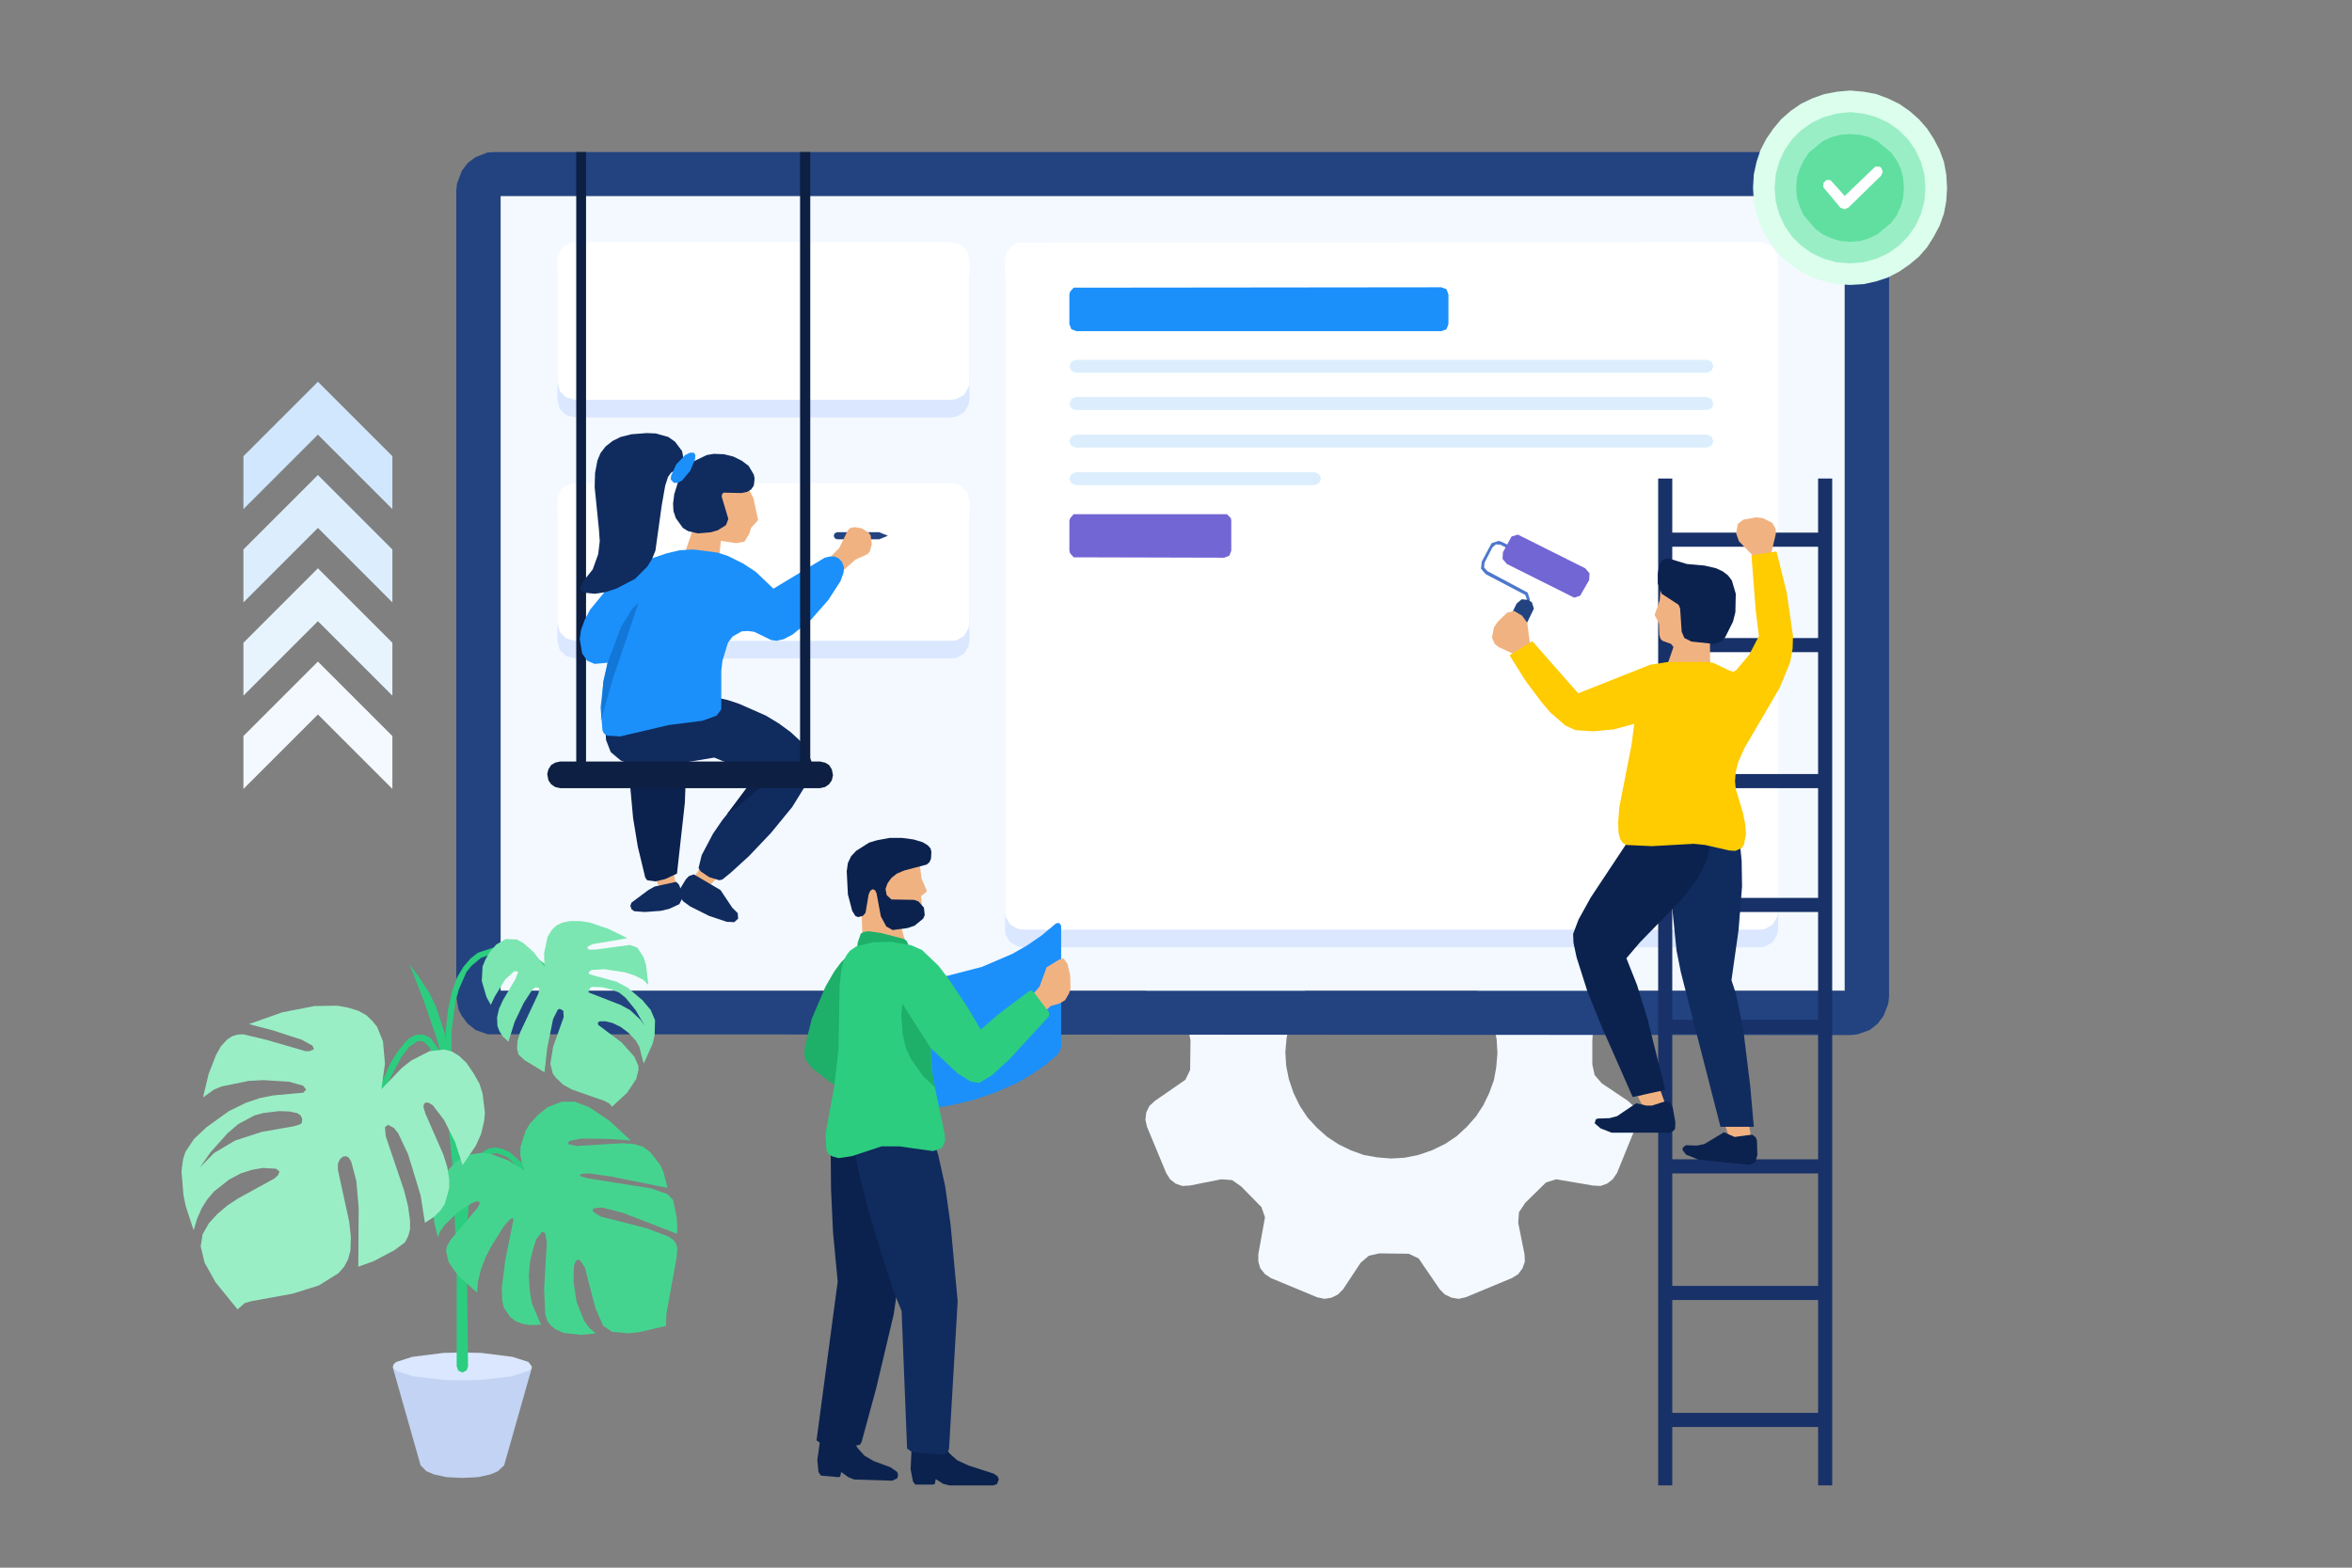 <?xml version="1.0" standalone="no"?><!DOCTYPE svg PUBLIC "-//W3C//DTD SVG 1.1//EN" "http://www.w3.org/Graphics/SVG/1.1/DTD/svg11.dtd"><svg height="400" node-id="1" sillyvg="true" template-height="400" template-width="600" version="1.1" viewBox="0 0 600 400" width="600" xmlns="http://www.w3.org/2000/svg" xmlns:xlink="http://www.w3.org/1999/xlink"><rect x="0" y="0" width="600" height="400" fill="#808080" stroke="none"/><defs node-id="110"></defs><path d="M -600.00 -400.00 L 0.00 -400.00 L 0.00 0.00 L -600.00 0.00 Z" fill="#ffffff" fill-rule="evenodd" hidden="true" node-id="113" stroke="none" target-height="400" target-width="600" target-x="-600" target-y="-400" visibility="hidden"></path><g node-id="146"><path d="M 466.40 189.60 L 466.60 175.40 L 467.10 168.70 L 469.00 152.20 L 470.70 143.20 L 472.80 134.10 L 475.70 125.10 L 477.90 119.20 L 480.60 113.60 L 483.50 108.30 L 486.90 103.30 L 490.70 98.80 L 494.80 94.80 L 498.20 92.10 L 501.90 89.80 L 505.90 87.90 L 510.20 86.30 L 514.60 85.30 L 519.40 84.70 L 524.60 84.60 L 530.40 85.00 L 531.70 85.90 L 532.50 86.90 L 532.70 88.10 L 532.10 90.80 L 529.60 94.70 L 524.80 99.20 L 522.20 101.10 L 515.60 104.60 L 514.30 105.70 L 512.20 109.00 L 510.40 116.50 L 509.60 119.00 L 508.40 121.40 L 505.90 124.10 L 501.10 127.00 L 498.80 128.80 L 497.30 130.60 L 495.10 134.70 L 494.50 137.00 L 494.00 140.70 L 493.20 154.80 L 492.80 156.80 L 491.90 158.70 L 487.90 163.40 L 477.60 172.60 L 474.10 176.20 L 470.90 180.20 L 469.10 183.00 L 467.60 186.20 L 466.40 189.60 Z" fill="#f3f9ff" fill-rule="nonzero" group-id="1" hidden="true" id="Path" node-id="7" stroke="none" target-height="105" target-width="66.3" target-x="466.4" target-y="84.6" visibility="hidden"></path><path d="M 460.90 223.20 L 466.30 211.30 L 472.70 199.40 L 476.70 192.90 L 484.80 181.90 L 492.20 173.80 L 496.30 170.10 L 500.60 166.80 L 505.00 164.00 L 508.50 162.20 L 515.70 159.70 L 519.50 159.00 L 523.30 158.60 L 527.30 158.80 L 531.40 159.50 L 535.70 160.60 L 539.70 162.20 L 544.00 164.40 L 548.50 167.30 L 553.20 171.00 L 554.10 172.50 L 554.30 173.80 L 554.10 174.90 L 552.60 176.90 L 549.00 178.70 L 543.40 179.90 L 540.50 180.00 L 533.50 179.20 L 532.00 179.30 L 530.80 179.80 L 529.10 180.90 L 524.80 186.30 L 523.20 188.00 L 521.40 189.30 L 518.30 190.20 L 513.00 189.90 L 510.50 190.10 L 508.60 190.70 L 505.20 193.00 L 503.90 194.60 L 502.10 197.50 L 496.30 209.00 L 495.20 210.40 L 493.80 211.50 L 491.90 212.40 L 488.70 213.30 L 476.60 215.20 L 472.30 216.20 L 468.20 217.80 L 465.60 219.10 L 463.20 221.00 L 460.90 223.20 Z" fill="#e7f4fe" fill-rule="nonzero" group-id="1" hidden="true" id="Path" node-id="8" stroke="none" target-height="64.6" target-width="93.4" target-x="460.9" target-y="158.6" visibility="hidden"></path><path d="M 468.90 216.60 L 470.80 201.00 L 472.10 193.70 L 476.00 176.10 L 478.70 166.60 L 480.70 160.40 L 485.70 148.20 L 488.60 142.40 L 491.70 137.00 L 495.20 132.00 L 501.00 125.50 L 507.50 120.40 L 511.10 118.50 L 514.80 117.10 L 518.80 116.20 L 523.10 115.70 L 527.30 115.80 L 531.90 116.60 L 536.80 118.00 L 542.30 120.20 L 543.30 121.20 L 543.80 122.30 L 543.70 123.70 L 543.30 125.10 L 541.00 128.30 L 538.60 130.60 L 535.50 132.50 L 531.10 134.30 L 527.20 135.00 L 525.80 135.80 L 524.70 136.90 L 523.40 139.10 L 522.30 142.00 L 519.00 156.00 L 517.70 159.50 L 516.00 162.50 L 513.60 165.50 L 511.00 167.70 L 502.40 173.20 L 499.70 175.00 L 497.30 177.30 L 495.20 180.10 L 494.10 182.20 L 493.10 184.80 L 491.90 190.20 L 491.00 192.00 L 489.90 193.50 L 487.80 195.50 L 479.40 201.20 L 476.50 203.70 L 473.60 207.00 L 472.00 209.50 L 468.90 216.60 Z" fill="#dceefd" fill-rule="nonzero" group-id="1" hidden="true" id="Path" node-id="9" stroke="none" target-height="100.9" target-width="74.9" target-x="468.9" target-y="115.7" visibility="hidden"></path></g><g node-id="147"><path d="M 412.50 237.80 L 411.40 236.20 L 410.00 235.10 L 408.30 234.60 L 406.40 234.60 L 397.00 236.30 L 394.40 235.40 L 389.00 230.20 L 387.50 227.80 L 387.30 225.10 L 388.90 217.10 L 389.00 215.20 L 388.40 213.50 L 387.30 212.10 L 385.70 211.00 L 373.90 206.20 L 372.10 205.80 L 370.30 206.00 L 368.60 206.80 L 367.30 208.10 L 361.90 216.00 L 359.40 217.20 L 351.90 217.30 L 349.20 216.70 L 347.10 214.90 L 342.60 208.10 L 341.30 206.80 L 339.70 206.00 L 337.90 205.80 L 336.00 206.20 L 324.20 211.00 L 322.70 212.10 L 321.50 213.50 L 321.00 215.20 L 321.00 217.10 L 322.70 226.50 L 321.80 229.10 L 320.90 230.20 L 316.60 234.50 L 314.30 236.00 L 311.50 236.20 L 303.50 234.60 L 301.60 234.60 L 299.90 235.10 L 298.50 236.20 L 297.50 237.80 L 292.60 249.60 L 292.20 251.50 L 292.40 253.30 L 293.20 254.90 L 294.60 256.20 L 301.30 260.70 L 303.20 262.80 L 303.70 265.50 L 303.60 273.00 L 302.40 275.50 L 294.60 280.90 L 293.20 282.20 L 292.40 283.90 L 292.20 285.70 L 292.60 287.50 L 297.50 299.30 L 298.50 300.90 L 299.90 302.00 L 301.60 302.60 L 303.50 302.50 L 311.50 300.90 L 314.30 301.10 L 316.60 302.70 L 321.80 308.00 L 322.70 310.60 L 321.00 320.00 L 321.00 321.90 L 321.50 323.60 L 322.70 325.10 L 324.20 326.10 L 336.00 331.00 L 337.90 331.40 L 339.70 331.10 L 341.30 330.30 L 342.60 329.00 L 347.10 322.20 L 349.20 320.40 L 351.90 319.80 L 359.40 319.90 L 361.90 321.10 L 367.30 329.00 L 368.60 330.30 L 370.30 331.10 L 372.10 331.40 L 373.90 331.00 L 385.70 326.10 L 387.30 325.10 L 388.40 323.60 L 389.00 321.90 L 388.90 320.00 L 387.30 312.00 L 387.50 309.30 L 389.10 306.90 L 394.40 301.70 L 397.00 300.90 L 406.40 302.50 L 408.30 302.60 L 410.00 302.00 L 411.40 300.90 L 412.50 299.30 L 417.30 287.50 L 417.70 285.70 L 417.50 283.90 L 416.70 282.20 L 415.30 280.90 L 408.60 276.40 L 406.80 274.30 L 406.20 271.60 L 406.20 265.50 L 406.30 264.10 L 407.50 261.70 L 415.30 256.20 L 416.70 254.90 L 417.50 253.30 L 417.70 251.50 L 417.30 249.60 L 412.50 237.80 Z M 365.30 293.50 L 361.80 294.70 L 358.30 295.40 L 354.80 295.60 L 351.30 295.30 L 347.90 294.70 L 344.60 293.50 L 341.50 292.00 L 338.60 290.10 L 336.00 287.80 L 333.60 285.20 L 331.60 282.20 L 330.00 278.90 L 328.80 275.40 L 328.10 271.90 L 327.90 268.40 L 328.20 264.90 L 328.90 261.50 L 330.00 258.20 L 331.50 255.10 L 333.40 252.20 L 335.70 249.60 L 338.30 247.20 L 341.30 245.20 L 344.60 243.60 L 348.10 242.40 L 351.60 241.70 L 355.20 241.50 L 358.70 241.80 L 362.00 242.50 L 365.30 243.60 L 368.40 245.10 L 371.30 247.00 L 373.90 249.30 L 376.30 251.90 L 378.30 254.90 L 379.90 258.20 L 381.10 261.70 L 381.80 265.20 L 382.00 268.70 L 381.70 272.30 L 381.10 275.60 L 379.90 278.90 L 378.40 282.00 L 376.50 284.90 L 374.20 287.50 L 371.60 289.90 L 368.60 291.90 L 365.30 293.50 Z" fill="#f3f9ff" fill-rule="nonzero" group-id="2" id="Shape" node-id="11" stroke="none" target-height="125.6" target-width="125.5" target-x="292.2" target-y="205.8"></path></g><g node-id="148"><g node-id="155"><path d="M 127.70 50.00 L 470.60 50.00 L 470.60 252.80 L 127.70 252.80 Z" fill="#f3f9ff" fill-rule="nonzero" group-id="3,10" id="Rectangle" node-id="14" stroke="none" target-height="202.8" target-width="342.9" target-x="127.7" target-y="50"></path><path d="M 472.10 38.80 L 126.20 38.80 L 124.40 38.90 L 121.30 40.10 L 119.30 41.60 L 117.80 43.60 L 116.60 46.80 L 116.40 48.50 L 116.40 254.30 L 117.00 257.70 L 117.80 259.20 L 119.30 261.20 L 121.30 262.80 L 124.40 263.90 L 472.10 264.10 L 473.90 263.90 L 477.00 262.80 L 479.00 261.20 L 480.50 259.20 L 481.70 256.10 L 481.90 254.30 L 481.90 48.50 L 481.30 45.10 L 480.50 43.60 L 479.00 41.60 L 477.00 40.10 L 475.50 39.40 L 472.10 38.80 Z M 470.60 252.80 L 127.70 252.80 L 127.70 50.00 L 470.60 50.00 L 470.60 252.80 Z" fill="#224380" fill-rule="nonzero" group-id="3,10" id="Shape" node-id="15" stroke="none" target-height="225.3" target-width="365.5" target-x="116.4" target-y="38.8"></path></g><g node-id="156"><path d="M 449.10 241.70 L 260.90 241.70 L 259.60 241.50 L 257.70 240.40 L 256.50 238.40 L 256.40 237.20 L 256.40 70.80 L 256.50 69.50 L 257.70 67.60 L 259.60 66.40 L 260.90 66.30 L 449.10 66.30 L 450.30 66.40 L 452.20 67.60 L 453.40 69.50 L 453.60 70.80 L 453.60 237.20 L 453.40 238.40 L 452.20 240.40 L 450.30 241.50 L 449.10 241.70 Z" fill="#dae7ff" fill-rule="nonzero" group-id="3,11" id="Path" node-id="17" stroke="none" target-height="175.4" target-width="197.2" target-x="256.4" target-y="66.3"></path><path d="M 449.10 237.20 L 260.90 237.20 L 259.60 237.00 L 257.70 235.90 L 256.50 233.90 L 256.40 232.70 L 256.40 66.30 L 257.00 64.00 L 258.60 62.40 L 259.60 61.90 L 449.10 61.80 L 450.30 61.90 L 452.20 63.10 L 453.40 65.00 L 453.60 66.30 L 453.60 232.70 L 453.40 233.90 L 452.20 235.90 L 450.30 237.00 L 449.10 237.20 Z" fill="#ffffff" fill-rule="nonzero" group-id="3,11" id="Path" node-id="18" stroke="none" target-height="175.4" target-width="197.2" target-x="256.4" target-y="61.8"></path><path d="M 242.80 106.50 L 146.70 106.50 L 144.40 105.90 L 142.80 104.30 L 142.20 102.00 L 142.20 70.80 L 142.40 69.50 L 143.50 67.60 L 145.50 66.40 L 146.70 66.30 L 242.80 66.30 L 245.10 66.90 L 246.70 68.50 L 247.30 70.80 L 247.30 102.00 L 247.10 103.20 L 246.00 105.20 L 244.00 106.30 L 242.80 106.50 Z" fill="#dae7ff" fill-rule="nonzero" group-id="3,11" id="Path" node-id="19" stroke="none" target-height="40.2" target-width="105.1" target-x="142.2" target-y="66.3"></path><path d="M 242.80 102.00 L 146.70 102.00 L 144.40 101.40 L 142.80 99.80 L 142.20 97.50 L 142.20 66.30 L 142.40 65.00 L 143.50 63.10 L 145.50 61.90 L 146.70 61.80 L 242.80 61.80 L 245.10 62.40 L 246.70 64.00 L 247.30 66.30 L 247.30 97.50 L 247.10 98.70 L 246.00 100.70 L 244.00 101.80 L 242.80 102.00 Z" fill="#ffffff" fill-rule="nonzero" group-id="3,11" id="Path" node-id="20" stroke="none" target-height="40.2" target-width="105.1" target-x="142.2" target-y="61.8"></path><path d="M 242.80 168.00 L 146.70 168.00 L 144.40 167.40 L 142.80 165.80 L 142.20 163.50 L 142.20 132.30 L 142.40 131.10 L 143.50 129.10 L 145.50 127.90 L 146.70 127.80 L 242.80 127.80 L 245.10 128.40 L 246.70 130.00 L 247.30 132.30 L 247.30 163.50 L 247.10 164.80 L 246.00 166.70 L 244.00 167.90 L 242.80 168.00 Z" fill="#dae7ff" fill-rule="nonzero" group-id="3,11" id="Path" node-id="21" stroke="none" target-height="40.2" target-width="105.1" target-x="142.2" target-y="127.8"></path><path d="M 242.80 163.50 L 146.70 163.50 L 144.40 162.90 L 142.80 161.30 L 142.20 159.00 L 142.20 127.80 L 142.40 126.50 L 143.50 124.60 L 145.50 123.40 L 146.70 123.30 L 242.80 123.30 L 245.10 123.90 L 246.70 125.50 L 247.30 127.80 L 247.30 159.00 L 247.10 160.20 L 246.00 162.20 L 244.00 163.40 L 242.80 163.50 Z" fill="#ffffff" fill-rule="nonzero" group-id="3,11" id="Path" node-id="22" stroke="none" target-height="40.2" target-width="105.1" target-x="142.2" target-y="123.3"></path><path d="M 367.70 84.50 L 274.60 84.50 L 273.30 84.00 L 272.80 82.70 L 272.80 75.10 L 273.00 74.40 L 273.90 73.40 L 367.70 73.30 L 369.00 73.80 L 369.50 75.10 L 369.50 82.70 L 369.00 84.00 L 367.70 84.50 Z" fill="#1b90fb" fill-rule="nonzero" group-id="3,11" id="Path" node-id="23" stroke="none" target-height="11.2" target-width="96.7" target-x="272.8" target-y="73.3"></path><path d="M 312.30 142.30 L 273.90 142.20 L 273.00 141.20 L 272.80 140.50 L 272.80 132.90 L 273.00 132.20 L 273.90 131.20 L 313.00 131.20 L 314.00 132.20 L 314.10 132.90 L 314.10 140.50 L 313.60 141.80 L 312.30 142.30 Z" fill="#7266d5" fill-rule="nonzero" group-id="3,11" id="Path" node-id="24" stroke="none" target-height="11.1" target-width="41.3" target-x="272.8" target-y="131.2"></path><g node-id="159"><path d="M 435.50 95.10 L 274.40 95.10 L 273.30 94.60 L 272.80 93.40 L 273.30 92.30 L 274.40 91.80 L 435.50 91.80 L 436.60 92.30 L 437.10 93.40 L 436.60 94.60 L 435.50 95.10 Z" fill="#dceefd" fill-rule="nonzero" group-id="3,11,14" node-id="138" stroke="none" target-height="3.3" target-width="164.3" target-x="272.8" target-y="91.8"></path><path d="M 435.50 104.60 L 274.40 104.60 L 273.30 104.20 L 272.80 103.00 L 273.30 101.80 L 274.40 101.30 L 435.50 101.30 L 436.60 101.80 L 437.10 103.00 L 436.60 104.20 L 435.50 104.60 Z" fill="#dceefd" fill-rule="nonzero" group-id="3,11,14" node-id="140" stroke="none" target-height="3.3" target-width="164.3" target-x="272.8" target-y="101.3"></path><path d="M 435.50 114.20 L 274.40 114.20 L 273.30 113.70 L 272.80 112.60 L 273.30 111.40 L 274.40 110.90 L 435.50 110.90 L 436.60 111.40 L 437.10 112.60 L 436.60 113.70 L 435.50 114.20 Z" fill="#dceefd" fill-rule="nonzero" group-id="3,11,14" node-id="142" stroke="none" target-height="3.3" target-width="164.3" target-x="272.8" target-y="110.9"></path><path d="M 335.40 123.80 L 274.40 123.80 L 273.30 123.30 L 272.80 122.10 L 273.30 121.00 L 274.40 120.50 L 335.40 120.50 L 336.50 121.00 L 337.00 122.10 L 336.50 123.30 L 335.40 123.80 Z" fill="#dceefd" fill-rule="nonzero" group-id="3,11,14" node-id="144" stroke="none" target-height="3.3" target-width="64.2" target-x="272.8" target-y="120.5"></path></g></g></g><g node-id="149"><path d="M 81.10 168.80 L 100.10 187.80 L 100.10 201.30 L 81.10 182.30 L 62.10 201.30 L 62.10 187.80 Z" fill="#f3f9ff" fill-rule="nonzero" group-id="4" id="Path" node-id="31" stroke="none" target-height="32.5" target-width="38" target-x="62.1" target-y="168.8"></path><path d="M 81.10 145.00 L 100.10 164.00 L 100.10 177.50 L 81.10 158.50 L 62.10 177.50 L 62.10 164.00 Z" fill="#e7f4fe" fill-rule="nonzero" group-id="4" id="Path" node-id="32" stroke="none" target-height="32.5" target-width="38" target-x="62.1" target-y="145"></path><path d="M 81.10 121.20 L 100.10 140.20 L 100.10 153.70 L 81.10 134.70 L 62.10 153.70 L 62.10 140.20 Z" fill="#dceefd" fill-rule="nonzero" group-id="4" id="Path" node-id="33" stroke="none" target-height="32.5" target-width="38" target-x="62.1" target-y="121.2"></path><path d="M 81.10 97.40 L 100.10 116.40 L 100.10 129.90 L 81.10 110.90 L 62.10 129.90 L 62.10 116.40 Z" fill="#d0e7fe" fill-rule="nonzero" group-id="4" id="Path" node-id="34" stroke="none" target-height="32.5" target-width="38" target-x="62.1" target-y="97.4"></path></g><g node-id="150"><path d="M 147.00 38.80 L 149.50 38.80 L 149.50 195.60 L 147.00 195.60 Z" fill="#0d1f42" fill-rule="nonzero" group-id="5" id="Rectangle" node-id="36" stroke="none" target-height="156.8" target-width="2.5" target-x="147" target-y="38.8"></path><g node-id="157"><path d="M 224.30 137.60 L 213.50 137.60 L 212.90 137.30 L 212.70 136.70 L 212.90 136.10 L 213.50 135.80 L 224.30 135.80 L 226.50 136.70 L 224.30 137.60 Z" fill="#224380" fill-rule="nonzero" group-id="5,12" id="Path" node-id="38" stroke="none" target-height="1.8" target-width="13.8" target-x="212.7" target-y="135.8"></path><path d="M 171.70 222.10 L 172.40 225.40 L 168.00 226.00 L 166.70 222.90 Z" fill="#f1b282" fill-rule="nonzero" group-id="5,12" id="Path" node-id="39" stroke="none" target-height="3.9" target-width="5.7" target-x="166.7" target-y="222.1"></path><path d="M 172.50 225.00 L 167.00 226.20 L 165.40 227.10 L 161.10 230.30 L 160.80 231.10 L 161.10 232.00 L 161.80 232.50 L 164.50 232.70 L 168.60 232.40 L 170.70 231.90 L 173.30 230.70 L 174.00 229.30 L 173.90 227.50 L 173.20 225.70 L 172.50 225.00 Z" fill="#102b5e" fill-rule="nonzero" group-id="5,12" id="Path" node-id="40" stroke="none" target-height="7.7" target-width="13.2" target-x="160.8" target-y="225"></path><path d="M 178.90 221.00 L 177.00 223.90 L 181.00 226.00 L 183.40 223.50 Z" fill="#f1b282" fill-rule="nonzero" group-id="5,12" id="Path" node-id="41" stroke="none" target-height="5" target-width="6.4" target-x="177" target-y="221"></path><path d="M 160.60 192.60 L 160.30 195.50 L 161.50 208.70 L 162.70 216.00 L 164.60 223.90 L 165.10 224.60 L 167.20 224.90 L 169.70 224.30 L 172.70 222.90 L 174.70 204.90 L 175.00 197.20 L 174.60 192.60 L 173.20 191.30 L 169.90 190.60 L 165.20 191.00 L 163.10 191.40 L 160.60 192.60 Z" fill="#0b224e" fill-rule="nonzero" group-id="5,12" id="Path" node-id="42" stroke="none" target-height="34.3" target-width="14.7" target-x="160.3" target-y="190.6"></path><path d="M 207.00 194.20 L 205.50 190.80 L 204.20 189.10 L 201.70 186.80 L 198.70 184.60 L 195.40 182.60 L 188.60 179.60 L 185.60 178.60 L 181.00 177.60 L 176.40 178.10 L 170.00 179.70 L 157.80 183.70 L 155.10 184.90 L 154.50 187.10 L 154.60 188.80 L 155.80 191.90 L 158.30 194.00 L 159.90 194.70 L 165.00 195.30 L 173.20 194.80 L 182.20 193.30 L 193.50 197.90 L 184.30 209.20 L 181.90 212.70 L 179.00 218.20 L 178.20 221.50 L 178.70 222.30 L 180.90 223.80 L 183.50 224.60 L 184.30 224.40 L 186.50 222.60 L 191.10 218.40 L 196.70 212.50 L 202.10 205.90 L 206.00 199.60 L 206.70 197.50 L 207.00 194.20 Z" fill="#102b5e" fill-rule="nonzero" group-id="5,12" id="Path" node-id="43" stroke="none" target-height="47" target-width="52.5" target-x="154.5" target-y="177.6"></path><path d="M 177.00 134.40 L 174.00 143.10 L 174.80 143.80 L 177.60 144.90 L 182.20 145.60 L 182.80 145.40 L 183.30 143.90 L 183.90 138.00 L 187.80 138.60 L 189.90 138.20 L 191.10 136.30 L 191.60 134.70 L 193.40 132.70 L 192.20 127.10 L 190.90 124.60 L 186.80 123.30 L 182.40 123.10 L 180.50 123.60 L 179.50 124.30 L 178.70 125.20 L 178.20 126.60 L 177.00 134.40 Z" fill="#f1b282" fill-rule="nonzero" group-id="5,12" id="Path" node-id="44" stroke="none" target-height="22.5" target-width="19.4" target-x="174" target-y="123.1"></path><path d="M 178.00 136.10 L 181.40 135.80 L 183.10 135.30 L 185.20 134.00 L 185.80 132.40 L 184.10 126.70 L 184.20 126.10 L 184.60 125.70 L 189.20 125.80 L 190.60 125.50 L 191.60 124.90 L 192.30 123.90 L 192.50 122.10 L 192.30 121.10 L 191.00 118.90 L 189.30 117.60 L 187.10 116.50 L 184.70 115.90 L 182.10 115.80 L 180.30 116.10 L 177.00 117.70 L 175.50 119.00 L 174.20 120.80 L 172.90 123.20 L 172.00 126.10 L 171.70 128.50 L 171.80 130.40 L 172.40 132.20 L 174.20 134.70 L 175.50 135.50 L 178.00 136.10 Z" fill="#102b5e" fill-rule="nonzero" group-id="5,12" id="Path" node-id="45" stroke="none" target-height="20.3" target-width="20.8" target-x="171.7" target-y="115.8"></path><path d="M 210.00 144.00 L 214.10 139.80 L 216.30 135.30 L 216.90 134.70 L 218.10 134.50 L 219.80 134.80 L 221.60 135.90 L 222.10 136.60 L 222.40 138.90 L 221.90 140.70 L 221.30 141.40 L 218.20 142.80 L 212.60 147.80 L 210.00 144.00 Z" fill="#f1b282" fill-rule="nonzero" group-id="5,12" id="Path" node-id="46" stroke="none" target-height="13.3" target-width="12.4" target-x="210" target-y="134.5"></path><path d="M 215.30 144.70 L 214.80 143.40 L 214.00 142.50 L 212.90 142.00 L 211.70 142.00 L 210.40 142.30 L 197.30 150.20 L 192.80 145.90 L 189.60 143.80 L 185.80 141.90 L 183.10 141.00 L 176.90 140.20 L 173.40 140.40 L 170.00 141.20 L 166.50 142.40 L 163.20 144.00 L 160.10 145.90 L 154.60 150.60 L 150.50 155.60 L 149.10 158.30 L 148.20 160.80 L 147.90 163.10 L 148.50 166.70 L 149.80 168.60 L 151.70 169.40 L 155.00 169.10 L 153.90 174.40 L 153.20 180.50 L 153.70 186.40 L 154.10 187.20 L 154.90 187.70 L 158.20 187.90 L 170.60 185.00 L 179.20 183.90 L 182.80 182.60 L 184.00 181.00 L 184.00 171.20 L 184.30 168.60 L 185.70 164.00 L 186.90 162.40 L 189.20 161.10 L 190.70 161.00 L 192.40 161.20 L 196.70 163.30 L 198.10 163.50 L 199.90 163.10 L 202.20 161.90 L 206.90 158.10 L 211.30 153.10 L 214.40 148.30 L 215.20 146.10 L 215.30 144.70 Z" fill="#1b90fb" fill-rule="nonzero" group-id="5,12" id="Path" node-id="47" stroke="none" target-height="47.7" target-width="67.4" target-x="147.9" target-y="140.2"></path><path d="M 174.40 117.20 L 174.00 115.10 L 172.20 112.70 L 170.50 111.50 L 167.30 110.60 L 165.00 110.50 L 161.10 110.80 L 158.30 111.50 L 156.30 112.50 L 154.50 113.90 L 153.20 115.60 L 152.40 117.50 L 151.80 120.70 L 151.70 124.30 L 152.80 135.20 L 153.00 138.10 L 152.60 141.40 L 151.20 145.30 L 148.80 148.30 L 147.90 150.30 L 148.70 151.20 L 151.70 151.50 L 154.40 151.10 L 157.20 150.20 L 162.00 147.70 L 165.10 144.60 L 166.30 142.70 L 167.20 140.50 L 168.80 129.00 L 169.70 123.90 L 170.40 121.70 L 171.20 120.60 L 171.90 120.20 L 174.10 120.40 L 174.60 119.20 L 174.40 117.20 Z" fill="#102b5e" fill-rule="nonzero" group-id="5,12" id="Path" node-id="48" stroke="none" target-height="41" target-width="26.7" target-x="147.9" target-y="110.5"></path><path d="M 177.00 115.50 L 177.40 116.10 L 177.30 117.20 L 176.10 120.10 L 174.00 122.60 L 172.90 123.20 L 171.90 123.20 L 171.10 122.30 L 171.20 121.40 L 172.50 118.50 L 174.80 116.10 L 176.00 115.50 L 177.00 115.50 Z" fill="#1b90fb" fill-rule="nonzero" group-id="5,12" id="Path" node-id="49" stroke="none" target-height="7.7" target-width="6.3" target-x="171.1" target-y="115.5"></path><path d="M 155.00 169.20 L 158.40 160.00 L 161.30 155.30 L 162.90 153.80 L 156.40 173.00 L 153.30 183.80 L 153.90 173.90 L 155.00 169.20 Z" fill="#1277d7" fill-rule="nonzero" group-id="5,12" id="Path" node-id="50" stroke="none" target-height="30" target-width="9.6" target-x="153.3" target-y="153.8"></path><path d="M 193.40 198.10 L 196.10 199.00 L 188.80 205.40 L 185.40 207.80 L 191.30 199.90 L 193.40 198.10 Z" fill="#0b224e" fill-rule="nonzero" group-id="5,12" id="Path" node-id="51" stroke="none" target-height="9.7" target-width="10.7" target-x="185.4" target-y="198.1"></path><path d="M 177.00 223.10 L 183.80 227.10 L 186.80 231.60 L 188.20 233.00 L 188.30 234.40 L 187.30 235.30 L 185.40 235.20 L 180.90 233.70 L 176.10 231.30 L 174.30 230.00 L 173.50 228.90 L 173.20 228.00 L 173.30 227.10 L 175.00 224.30 L 175.80 223.50 L 177.00 223.10 Z" fill="#102b5e" fill-rule="nonzero" group-id="5,12" id="Path" node-id="52" stroke="none" target-height="12.2" target-width="15.1" target-x="173.2" target-y="223.1"></path></g><path d="M 142.90 201.10 L 209.20 201.10 L 210.50 200.80 L 211.50 200.10 L 212.20 199.10 L 212.50 197.80 L 212.20 196.30 L 211.50 195.20 L 210.50 194.60 L 209.20 194.30 L 142.90 194.30 L 141.60 194.60 L 140.60 195.20 L 139.90 196.30 L 139.60 197.50 L 139.90 199.10 L 140.60 200.10 L 141.60 200.80 L 142.90 201.10 Z" fill="#0d1f42" fill-rule="nonzero" group-id="5" id="Path" node-id="53" stroke="none" target-height="6.8" target-width="72.9" target-x="139.6" target-y="194.3"></path><path d="M 204.10 38.80 L 206.70 38.80 L 206.70 195.60 L 204.10 195.60 Z" fill="#0d1f42" fill-rule="nonzero" group-id="5" id="Rectangle" node-id="54" stroke="none" target-height="156.8" target-width="2.6" target-x="204.1" target-y="38.8"></path></g><g node-id="151"><path d="M 423.70 135.90 L 465.50 135.90 L 465.50 139.50 L 423.70 139.50 Z" fill="#183168" fill-rule="nonzero" group-id="6" id="Rectangle" node-id="56" stroke="none" target-height="3.6" target-width="41.8" target-x="423.7" target-y="135.9"></path><path d="M 423.50 162.80 L 464.50 162.80 L 464.50 166.40 L 423.50 166.40 Z" fill="#183168" fill-rule="nonzero" group-id="6" id="Rectangle" node-id="57" stroke="none" target-height="3.6" target-width="41" target-x="423.5" target-y="162.8"></path><path d="M 423.70 197.50 L 465.80 197.50 L 465.80 201.10 L 423.70 201.10 Z" fill="#183168" fill-rule="nonzero" group-id="6" id="Rectangle" node-id="58" stroke="none" target-height="3.6" target-width="42.1" target-x="423.7" target-y="197.5"></path><path d="M 429.50 229.10 L 465.20 229.10 L 465.20 232.70 L 429.50 232.70 Z" fill="#183168" fill-rule="nonzero" group-id="6" id="Rectangle" node-id="59" stroke="none" target-height="3.6" target-width="35.7" target-x="429.5" target-y="229.1"></path><path d="M 423.90 328.10 L 465.20 328.10 L 465.20 331.70 L 423.90 331.70 Z" fill="#183168" fill-rule="nonzero" group-id="6" id="Rectangle" node-id="60" stroke="none" target-height="3.6" target-width="41.3" target-x="423.9" target-y="328.1"></path><path d="M 423.90 360.50 L 465.20 360.50 L 465.20 364.10 L 423.90 364.10 Z" fill="#183168" fill-rule="nonzero" group-id="6" id="Rectangle" node-id="61" stroke="none" target-height="3.6" target-width="41.3" target-x="423.9" target-y="360.5"></path><path d="M 424.10 260.20 L 465.50 260.20 L 465.50 263.80 L 424.10 263.80 Z" fill="#183168" fill-rule="nonzero" group-id="6" id="Rectangle" node-id="62" stroke="none" target-height="3.6" target-width="41.4" target-x="424.1" target-y="260.2"></path><path d="M 463.80 122.10 L 467.40 122.10 L 467.40 379.00 L 463.80 379.00 Z" fill="#183168" fill-rule="nonzero" group-id="6" id="Rectangle" node-id="63" stroke="none" target-height="256.9" target-width="3.6" target-x="463.8" target-y="122.1"></path><path d="M 423.00 122.10 L 426.60 122.10 L 426.60 379.00 L 423.00 379.00 Z" fill="#183168" fill-rule="nonzero" group-id="6" id="Rectangle" node-id="64" stroke="none" target-height="256.9" target-width="3.6" target-x="423" target-y="122.1"></path><g node-id="158"><path d="M 389.20 155.60 L 390.30 153.00 L 389.70 151.20 L 379.40 145.70 L 378.60 144.80 L 378.70 143.60 L 380.70 139.70 L 381.60 138.90 L 382.80 139.00 L 386.40 140.90 L 386.80 140.10 L 383.20 138.30 L 382.30 138.00 L 380.50 138.60 L 378.00 143.30 L 377.80 145.10 L 379.00 146.50 L 389.10 151.80 L 389.50 152.90 L 388.40 155.20 L 389.20 155.60 Z" fill="#4d78cc" fill-rule="nonzero" group-id="6,13" id="Path" node-id="66" stroke="none" target-height="17.6" target-width="12.5" target-x="377.8" target-y="138"></path><path d="M 384.40 143.90 L 401.60 152.50 L 403.10 152.00 L 405.40 148.00 L 405.50 146.30 L 404.40 145.00 L 387.20 136.40 L 385.60 136.90 L 383.40 140.90 L 383.30 142.60 L 384.40 143.90 Z" fill="#7266d5" fill-rule="nonzero" group-id="6,13" id="Path" node-id="67" stroke="none" target-height="16.1" target-width="22.2" target-x="383.3" target-y="136.4"></path><path d="M 387.40 163.30 L 391.30 155.30 L 390.80 153.70 L 389.90 153.10 L 388.20 152.90 L 386.90 154.00 L 383.00 162.00 L 383.50 163.60 L 384.40 164.30 L 386.10 164.40 L 387.40 163.30 Z" fill="#224380" fill-rule="nonzero" group-id="6,13" id="Path" node-id="68" stroke="none" target-height="11.5" target-width="8.3" target-x="383" target-y="152.9"></path></g><path d="M 425.60 295.80 L 466.90 295.80 L 466.90 299.40 L 425.60 299.40 Z" fill="#183168" fill-rule="nonzero" group-id="6" id="Rectangle" node-id="69" stroke="none" target-height="3.6" target-width="41.3" target-x="425.6" target-y="295.8"></path><path d="M 440.10 287.20 L 441.70 292.00 L 443.60 293.00 L 444.40 293.00 L 446.10 292.10 L 446.80 290.70 L 446.10 286.70 L 445.10 286.30 L 440.10 287.20 Z" fill="#f1b282" fill-rule="nonzero" group-id="6" id="Path" node-id="70" stroke="none" target-height="6.7" target-width="6.7" target-x="440.1" target-y="286.3"></path><path d="M 447.40 287.50 L 438.90 287.50 L 428.80 248.10 L 427.70 242.60 L 426.00 226.00 L 425.70 217.30 L 425.80 210.20 L 426.20 208.40 L 426.90 207.00 L 427.90 206.10 L 430.50 205.00 L 432.20 204.90 L 434.70 205.20 L 437.20 206.00 L 439.60 207.20 L 441.50 208.80 L 443.30 211.20 L 443.60 212.50 L 444.30 219.70 L 444.40 226.20 L 443.50 237.40 L 441.70 250.10 L 442.80 253.40 L 444.70 262.60 L 446.50 277.20 L 447.40 287.50 Z" fill="#102b5e" fill-rule="nonzero" group-id="6" id="Path" node-id="71" stroke="none" target-height="82.6" target-width="21.7" target-x="425.7" target-y="204.9"></path><path d="M 424.20 148.90 L 423.60 150.50 L 423.40 153.20 L 422.10 156.90 L 423.20 159.10 L 423.30 162.00 L 423.60 163.00 L 424.10 163.50 L 426.30 164.30 L 426.90 165.10 L 425.00 170.60 L 436.30 170.80 L 436.20 163.30 L 437.30 154.60 L 437.10 150.60 L 436.60 149.10 L 435.90 148.40 L 434.90 148.00 L 429.60 147.30 L 426.10 147.70 L 424.80 148.20 L 424.20 148.90 Z" fill="#f1b282" fill-rule="nonzero" group-id="6" id="Path" node-id="72" stroke="none" target-height="23.5" target-width="15.2" target-x="422.1" target-y="147.3"></path><path d="M 430.30 143.90 L 434.80 144.30 L 437.80 145.00 L 439.50 145.80 L 440.80 146.80 L 441.80 148.10 L 442.80 151.50 L 442.70 156.20 L 442.10 158.60 L 440.10 162.60 L 439.20 163.60 L 437.30 164.30 L 431.50 163.70 L 429.70 162.80 L 429.00 161.20 L 428.60 155.20 L 428.20 154.30 L 423.90 151.50 L 422.90 148.80 L 422.90 146.40 L 423.30 144.20 L 423.90 143.10 L 424.70 142.60 L 425.70 142.50 L 430.30 143.90 Z" fill="#0b224e" fill-rule="nonzero" group-id="6" id="Path" node-id="73" stroke="none" target-height="21.8" target-width="19.9" target-x="422.9" target-y="142.5"></path><path d="M 451.70 141.80 L 453.00 136.30 L 453.00 135.00 L 452.10 133.40 L 449.70 132.20 L 448.00 132.00 L 444.70 132.60 L 443.30 133.70 L 442.90 136.10 L 443.60 138.10 L 446.90 141.50 L 447.90 143.00 L 448.90 143.30 L 450.60 143.00 L 451.70 141.80 Z" fill="#f1b282" fill-rule="nonzero" group-id="6" id="Path" node-id="74" stroke="none" target-height="11.3" target-width="10.1" target-x="442.9" target-y="132"></path><path d="M 387.50 167.50 L 382.30 165.10 L 381.30 164.30 L 380.60 162.70 L 381.10 160.10 L 382.10 158.60 L 384.50 156.30 L 386.30 155.90 L 388.30 157.10 L 389.60 158.90 L 390.20 163.50 L 390.70 165.30 L 390.40 166.30 L 389.10 167.40 L 387.50 167.50 Z" fill="#f1b282" fill-rule="nonzero" group-id="6" id="Path" node-id="75" stroke="none" target-height="11.6" target-width="10.1" target-x="380.6" target-y="155.9"></path><path d="M 417.80 279.80 L 420.20 284.30 L 422.20 285.00 L 423.00 284.90 L 424.50 283.70 L 425.00 282.20 L 423.60 278.30 L 422.60 278.10 L 417.80 279.80 Z" fill="#f1b282" fill-rule="nonzero" group-id="6" id="Path" node-id="76" stroke="none" target-height="6.9" target-width="7.2" target-x="417.8" target-y="278.1"></path><path d="M 418.00 210.60 L 405.80 229.00 L 402.70 234.60 L 401.30 238.30 L 401.40 240.60 L 402.20 244.30 L 404.90 252.80 L 408.70 262.20 L 416.50 279.90 L 424.80 278.10 L 420.30 260.00 L 417.60 251.30 L 414.90 244.50 L 418.30 240.50 L 428.90 229.60 L 432.80 224.50 L 434.40 221.70 L 435.60 218.80 L 436.30 215.60 L 436.60 212.00 L 435.80 210.80 L 432.70 209.90 L 424.60 209.90 L 418.00 210.60 Z" fill="#0b224e" fill-rule="nonzero" group-id="6" id="Path" node-id="77" stroke="none" target-height="70" target-width="35.3" target-x="401.3" target-y="209.9"></path><path d="M 435.20 168.90 L 425.60 168.90 L 421.00 169.60 L 402.60 176.90 L 390.90 163.60 L 385.10 167.20 L 389.10 173.60 L 393.20 179.10 L 395.50 181.80 L 399.30 185.10 L 401.90 186.30 L 406.50 186.60 L 411.70 186.10 L 416.90 184.70 L 416.20 190.10 L 413.10 205.90 L 412.80 209.70 L 412.90 212.50 L 413.30 214.10 L 414.00 215.10 L 414.90 215.60 L 421.40 215.90 L 432.10 215.30 L 435.00 215.60 L 441.10 217.00 L 442.70 217.10 L 444.30 216.40 L 444.90 215.50 L 445.40 212.80 L 445.20 210.20 L 444.60 207.30 L 442.80 201.30 L 442.60 199.30 L 442.80 197.00 L 443.40 194.50 L 445.00 190.90 L 454.00 175.50 L 456.70 168.90 L 457.30 165.50 L 457.40 162.30 L 455.80 151.20 L 453.20 140.70 L 446.80 141.70 L 447.90 155.90 L 448.70 162.30 L 446.20 167.10 L 442.90 171.00 L 442.20 171.40 L 441.20 171.10 L 437.00 169.10 L 435.20 168.90 Z" fill="#ffcb01" fill-rule="nonzero" group-id="6" id="Path" node-id="78" stroke="none" target-height="76.4" target-width="72.3" target-x="385.1" target-y="140.7"></path><path d="M 447.00 289.50 L 447.90 290.20 L 448.20 291.00 L 448.30 294.70 L 447.80 296.50 L 446.40 297.20 L 433.30 295.90 L 430.10 294.60 L 429.20 293.40 L 429.30 292.80 L 430.10 292.20 L 432.90 292.30 L 434.80 291.90 L 439.80 288.90 L 442.50 290.10 L 447.00 289.50 Z" fill="#0b224e" fill-rule="nonzero" group-id="6" id="Path" node-id="79" stroke="none" target-height="8.3" target-width="19.1" target-x="429.2" target-y="288.9"></path><path d="M 425.10 280.90 L 426.20 281.50 L 426.70 282.50 L 427.40 286.40 L 427.30 288.10 L 426.80 288.60 L 425.90 289.00 L 411.10 289.00 L 408.30 287.90 L 406.80 286.60 L 407.10 285.60 L 407.60 285.40 L 410.60 285.30 L 412.50 284.80 L 417.40 281.50 L 420.00 282.10 L 421.40 282.10 L 425.10 280.90 Z" fill="#0b224e" fill-rule="nonzero" group-id="6" id="Path" node-id="80" stroke="none" target-height="8.1" target-width="20.6" target-x="406.8" target-y="280.9"></path></g><g node-id="152"><path d="M 229.10 217.70 L 232.00 218.00 L 234.10 219.50 L 234.60 220.50 L 235.10 224.20 L 236.40 227.20 L 236.30 227.60 L 235.00 228.60 L 235.30 232.70 L 231.10 233.30 L 230.00 233.70 L 229.60 234.40 L 229.90 236.60 L 230.80 239.70 L 220.00 238.80 L 219.60 227.70 L 219.60 223.20 L 220.00 220.80 L 220.90 219.90 L 222.50 219.10 L 229.10 217.70 Z" fill="#f1b282" fill-rule="nonzero" group-id="7" id="Path" node-id="82" stroke="none" target-height="22" target-width="16.8" target-x="219.6" target-y="217.7"></path><path d="M 209.40 366.20 L 208.50 372.50 L 208.80 375.60 L 209.40 376.50 L 213.80 376.90 L 214.30 376.80 L 214.60 375.60 L 216.40 376.90 L 217.90 377.50 L 227.60 377.80 L 228.90 377.20 L 229.10 376.40 L 228.90 375.60 L 227.20 374.40 L 222.90 372.80 L 220.50 371.40 L 218.90 369.60 L 217.00 366.90 L 209.40 366.20 Z" fill="#0b224e" fill-rule="evenodd" group-id="7" id="Path" node-id="83" stroke="none" target-height="11.6" target-width="20.6" target-x="208.5" target-y="366.2"></path><path d="M 232.60 368.50 L 232.30 374.90 L 232.90 378.00 L 233.50 378.80 L 238.00 378.80 L 238.50 378.60 L 238.70 377.40 L 240.60 378.60 L 242.20 379.00 L 253.40 379.00 L 254.30 378.70 L 254.80 377.50 L 254.50 376.70 L 253.50 376.00 L 247.00 373.90 L 244.20 372.60 L 242.40 371.00 L 240.30 368.50 L 232.60 368.50 Z" fill="#0b224e" fill-rule="evenodd" group-id="7" id="Path" node-id="84" stroke="none" target-height="10.5" target-width="22.5" target-x="232.3" target-y="368.5"></path><path d="M 270.70 267.30 L 269.90 269.00 L 266.60 271.80 L 263.10 274.20 L 259.50 276.30 L 253.80 278.80 L 248.20 280.70 L 242.70 282.00 L 233.40 283.50 L 227.50 283.80 L 227.50 249.90 L 232.90 249.90 L 237.10 249.60 L 241.60 249.00 L 250.50 246.70 L 258.20 243.40 L 261.90 241.30 L 265.70 238.70 L 269.40 235.60 L 270.20 235.50 L 270.70 236.20 L 270.70 267.30 Z" fill="#1b90fb" fill-rule="nonzero" group-id="7" id="Path" node-id="85" stroke="none" target-height="48.3" target-width="43.2" target-x="227.5" target-y="235.5"></path><path d="M 262.30 255.10 L 265.20 251.70 L 267.00 246.80 L 270.10 244.90 L 271.30 244.50 L 272.30 245.90 L 273.00 248.80 L 273.10 252.20 L 272.70 253.50 L 271.70 255.20 L 270.40 256.00 L 268.00 256.70 L 265.70 258.90 L 264.90 260.20 L 262.30 255.10 Z" fill="#f1b282" fill-rule="nonzero" group-id="7" id="Path" node-id="86" stroke="none" target-height="15.7" target-width="10.8" target-x="262.3" target-y="244.5"></path><path d="M 232.10 245.10 L 231.80 241.20 L 231.30 240.10 L 230.70 239.60 L 224.90 238.10 L 221.60 237.60 L 220.30 237.80 L 219.60 238.20 L 218.80 240.50 L 218.40 244.20 L 232.10 245.10 Z" fill="#1eaf69" fill-rule="nonzero" group-id="7" id="Path" node-id="87" stroke="none" target-height="7.5" target-width="13.7" target-x="218.4" target-y="237.6"></path><path d="M 237.60 217.40 L 237.40 216.50 L 236.70 215.70 L 235.40 214.90 L 233.10 214.20 L 230.10 213.80 L 226.90 213.80 L 223.70 214.40 L 221.70 215.00 L 218.40 217.10 L 217.10 218.50 L 216.30 220.20 L 216.00 222.30 L 216.30 228.20 L 217.40 232.40 L 218.20 233.70 L 218.90 234.00 L 220.10 233.70 L 220.80 232.90 L 221.60 228.20 L 222.00 227.30 L 222.60 226.90 L 223.20 227.10 L 223.60 227.90 L 224.70 233.80 L 226.10 236.40 L 227.70 237.30 L 231.50 236.80 L 233.30 236.20 L 235.50 234.40 L 235.90 233.50 L 235.70 231.60 L 234.30 230.00 L 233.20 229.60 L 227.40 229.50 L 226.20 228.40 L 225.90 226.80 L 226.40 225.40 L 227.40 224.00 L 228.80 222.90 L 230.70 222.10 L 236.40 220.60 L 237.10 220.00 L 237.50 219.10 L 237.60 217.40 Z" fill="#0b224e" fill-rule="nonzero" group-id="7" id="Path" node-id="88" stroke="none" target-height="23.5" target-width="21.6" target-x="216" target-y="213.8"></path><path d="M 211.90 292.70 L 212.00 303.40 L 212.50 314.40 L 213.70 327.00 L 208.30 367.50 L 209.40 368.30 L 218.60 368.80 L 219.40 368.60 L 219.80 367.90 L 223.50 354.30 L 228.00 335.30 L 229.00 328.40 L 230.00 306.60 L 229.70 297.60 L 228.50 292.20 L 227.10 290.20 L 225.20 289.20 L 220.40 287.70 L 218.00 287.50 L 216.40 287.60 L 213.90 288.60 L 213.00 289.50 L 212.30 290.80 L 211.90 292.70 Z" fill="#0b224e" fill-rule="nonzero" group-id="7" id="Path" node-id="89" stroke="none" target-height="81.3" target-width="21.7" target-x="208.3" target-y="287.5"></path><path d="M 217.60 291.80 L 219.20 299.70 L 221.90 310.10 L 225.10 320.70 L 228.00 329.60 L 230.00 334.50 L 231.40 369.60 L 232.70 370.50 L 240.40 371.20 L 241.60 370.80 L 242.10 369.70 L 244.30 332.00 L 242.50 312.50 L 241.10 302.60 L 239.30 294.50 L 238.50 292.20 L 237.20 290.00 L 235.60 289.00 L 230.80 287.70 L 225.40 287.50 L 220.60 288.40 L 218.10 289.90 L 217.60 291.80 Z" fill="#102b5e" fill-rule="nonzero" group-id="7" id="Path" node-id="90" stroke="none" target-height="83.7" target-width="26.7" target-x="217.6" target-y="287.5"></path><path d="M 217.50 265.70 L 221.70 262.20 L 223.50 260.30 L 224.60 258.70 L 225.00 257.20 L 225.40 254.80 L 225.20 249.50 L 224.10 244.40 L 222.60 242.00 L 220.70 241.10 L 219.50 241.30 L 218.00 242.10 L 214.50 245.60 L 212.80 247.90 L 210.60 251.70 L 207.10 259.90 L 205.30 267.10 L 205.20 269.40 L 205.50 270.30 L 207.20 272.60 L 211.90 276.20 L 217.90 279.80 L 230.30 286.10 L 232.50 277.10 L 217.50 265.70 Z" fill="#1eaf69" fill-rule="nonzero" group-id="7" id="Path" node-id="91" stroke="none" target-height="45" target-width="27.3" target-x="205.2" target-y="241.1"></path><path d="M 267.60 258.30 L 263.60 253.00 L 263.10 252.70 L 262.50 252.90 L 254.80 258.70 L 250.20 262.70 L 246.70 256.80 L 242.00 249.80 L 239.40 246.40 L 235.20 242.40 L 232.50 241.20 L 227.30 240.30 L 222.70 240.40 L 218.40 241.50 L 216.80 242.60 L 215.90 243.80 L 215.10 245.50 L 214.60 247.70 L 214.20 251.30 L 213.90 267.70 L 212.80 277.30 L 210.60 289.20 L 210.80 293.40 L 211.30 294.40 L 212.20 295.00 L 213.90 295.50 L 217.30 295.00 L 224.90 292.50 L 229.40 292.50 L 238.00 293.70 L 240.20 293.00 L 241.10 291.20 L 241.00 289.40 L 237.80 274.10 L 237.40 267.40 L 244.30 273.90 L 247.70 276.00 L 249.80 276.30 L 253.10 274.30 L 257.30 270.50 L 267.60 259.30 L 267.60 258.30 Z" fill="#2ccd7f" fill-rule="nonzero" group-id="7" id="Path" node-id="92" stroke="none" target-height="55.2" target-width="57" target-x="210.6" target-y="240.3"></path><path d="M 238.50 277.40 L 235.50 274.60 L 232.40 270.20 L 231.10 267.40 L 230.30 264.00 L 229.90 259.10 L 230.20 256.10 L 237.40 267.40 L 237.60 272.40 L 238.50 277.40 Z" fill="#1eaf69" fill-rule="nonzero" group-id="7" id="Path" node-id="93" stroke="none" target-height="21.3" target-width="8.6" target-x="229.9" target-y="256.1"></path></g><g node-id="153"><path d="M 496.70 47.90 L 496.50 51.30 L 495.90 54.50 L 494.80 57.60 L 493.30 60.40 L 491.60 63.10 L 489.50 65.50 L 487.10 67.50 L 484.50 69.30 L 481.60 70.80 L 478.60 71.80 L 475.40 72.50 L 472.00 72.70 L 468.60 72.50 L 465.40 71.80 L 462.30 70.80 L 459.40 69.30 L 456.80 67.50 L 454.40 65.50 L 452.40 63.10 L 450.60 60.40 L 449.10 57.60 L 448.10 54.50 L 447.40 51.30 L 447.20 47.90 L 447.40 44.50 L 448.10 41.30 L 449.10 38.30 L 450.60 35.40 L 452.40 32.80 L 454.40 30.40 L 456.80 28.30 L 459.40 26.50 L 462.30 25.10 L 465.40 24.00 L 468.60 23.40 L 472.00 23.10 L 475.40 23.40 L 478.60 24.00 L 481.60 25.10 L 484.50 26.50 L 487.10 28.30 L 489.50 30.40 L 491.60 32.80 L 493.30 35.40 L 494.80 38.30 L 495.90 41.30 L 496.50 44.50 L 496.70 47.90 Z" fill="#dbfeed" fill-rule="nonzero" group-id="8" id="Oval" node-id="95" stroke="none" target-height="49.6" target-width="49.5" target-x="447.2" target-y="23.1"></path><path d="M 491.20 47.90 L 490.90 51.40 L 490.00 54.70 L 488.60 57.70 L 486.70 60.40 L 484.40 62.70 L 481.70 64.60 L 478.70 66.00 L 475.50 66.90 L 472.00 67.20 L 468.40 66.90 L 465.20 66.00 L 462.20 64.60 L 459.50 62.70 L 457.20 60.40 L 455.30 57.70 L 453.90 54.70 L 453.00 51.40 L 452.70 47.90 L 453.00 44.40 L 453.90 41.20 L 455.30 38.20 L 457.20 35.50 L 459.50 33.20 L 462.20 31.30 L 465.20 29.90 L 468.40 29.00 L 472.00 28.60 L 475.50 29.00 L 478.70 29.90 L 481.70 31.30 L 484.40 33.20 L 486.70 35.50 L 488.60 38.20 L 490.00 41.20 L 490.90 44.40 L 491.20 47.90 Z" fill="#9aeec5" fill-rule="nonzero" group-id="8" id="Oval" node-id="96" stroke="none" target-height="38.6" target-width="38.5" target-x="452.7" target-y="28.6"></path><path d="M 485.70 47.90 L 485.50 50.40 L 484.90 52.70 L 483.90 54.90 L 482.50 56.80 L 478.90 59.80 L 476.80 60.80 L 474.50 61.50 L 472.00 61.70 L 469.50 61.50 L 467.20 60.80 L 465.00 59.80 L 463.10 58.40 L 460.10 54.90 L 459.10 52.70 L 458.40 50.40 L 458.20 47.90 L 458.40 45.40 L 459.10 43.10 L 460.10 41.00 L 461.40 39.00 L 465.00 36.00 L 467.20 35.00 L 469.50 34.40 L 472.00 34.20 L 474.50 34.40 L 476.80 35.00 L 478.90 36.00 L 482.50 39.00 L 483.90 41.00 L 484.90 43.10 L 485.50 45.40 L 485.70 47.90 Z" fill="#60dfa0" fill-rule="nonzero" group-id="8" id="Oval" node-id="97" stroke="none" target-height="27.5" target-width="27.5" target-x="458.2" target-y="34.2"></path><path d="M 470.50 53.40 L 469.50 53.00 L 465.40 48.10 L 465.10 47.70 L 465.20 46.60 L 466.00 45.90 L 467.00 46.00 L 470.60 50.00 L 478.40 42.50 L 479.40 42.50 L 479.90 42.80 L 480.30 43.80 L 479.90 44.80 L 471.50 53.00 L 470.50 53.40 Z" fill="#ffffff" fill-rule="nonzero" group-id="8" id="Path" node-id="98" stroke="none" target-height="10.9" target-width="15.2" target-x="465.1" target-y="42.5"></path></g><g node-id="154"><path d="M 115.50 287.90 L 114.80 287.20 L 113.90 277.60 L 113.50 269.60 L 113.70 263.00 L 114.30 257.60 L 115.30 253.00 L 116.60 249.40 L 118.20 246.70 L 120.00 244.60 L 121.90 243.10 L 125.80 241.80 L 130.60 242.10 L 133.30 242.80 L 137.50 244.80 L 139.60 246.50 L 139.40 247.00 L 139.00 247.30 L 133.00 244.30 L 130.60 243.50 L 126.20 243.20 L 122.70 244.40 L 120.30 246.40 L 119.00 248.00 L 117.10 252.30 L 116.20 255.50 L 115.20 263.00 L 115.10 273.30 L 116.20 287.10 L 116.10 287.60 L 115.50 287.90 Z" fill="#2ccd7f" fill-rule="nonzero" group-id="9" id="Path" node-id="100" stroke="none" target-height="46.1" target-width="26.1" target-x="113.5" target-y="241.8"></path><path d="M 100.20 348.90 L 107.30 373.90 L 108.80 375.40 L 110.70 376.20 L 113.90 376.90 L 117.90 377.10 L 122.00 376.90 L 125.10 376.20 L 127.00 375.40 L 128.60 373.90 L 135.70 348.90 L 100.20 348.90 Z" fill="#c3d3f3" fill-rule="nonzero" group-id="9" id="Path" node-id="101" stroke="none" target-height="28.2" target-width="35.5" target-x="100.2" target-y="348.9"></path><path d="M 135.70 348.70 L 135.40 349.40 L 134.50 349.90 L 130.40 351.20 L 122.60 352.10 L 117.90 352.20 L 113.30 352.10 L 105.50 351.20 L 101.30 349.90 L 100.20 348.90 L 100.40 348.10 L 101.10 347.50 L 105.20 346.20 L 113.10 345.20 L 117.90 345.10 L 122.80 345.20 L 130.70 346.20 L 134.80 347.50 L 135.70 348.70 Z" fill="#dae7ff" fill-rule="nonzero" group-id="9" id="Path" node-id="102" stroke="none" target-height="7.1" target-width="35.5" target-x="100.2" target-y="345.1"></path><path d="M 116.50 348.60 L 116.50 322.70 L 115.40 296.90 L 114.10 284.00 L 113.00 277.70 L 111.50 271.50 L 109.60 267.30 L 108.00 265.70 L 106.60 265.60 L 104.30 267.20 L 102.40 269.70 L 97.90 278.20 L 97.50 278.50 L 97.00 278.50 L 96.60 278.10 L 99.40 271.70 L 101.10 268.80 L 103.20 266.10 L 104.40 264.90 L 106.10 264.00 L 108.10 264.00 L 109.90 264.90 L 111.90 267.80 L 113.20 270.90 L 114.90 277.30 L 116.90 290.20 L 118.50 309.70 L 119.10 322.70 L 119.40 348.70 L 119.00 349.70 L 117.90 350.20 L 116.90 349.70 L 116.50 348.60 Z" fill="#2ccd7f" fill-rule="nonzero" group-id="9" id="Path" node-id="103" stroke="none" target-height="86.2" target-width="22.8" target-x="96.6" target-y="264"></path><path d="M 117.80 325.10 L 117.30 324.90 L 117.10 324.40 L 117.30 315.50 L 117.90 308.60 L 118.80 303.40 L 119.80 299.50 L 121.00 296.80 L 122.20 294.90 L 123.50 293.70 L 124.80 293.00 L 126.60 292.80 L 128.30 293.20 L 129.90 293.90 L 133.60 297.10 L 134.60 298.80 L 134.40 299.30 L 133.80 299.40 L 129.50 295.30 L 126.70 294.20 L 125.30 294.40 L 124.20 295.00 L 122.90 296.30 L 121.90 298.10 L 120.80 301.20 L 119.90 304.80 L 118.70 316.20 L 118.50 324.40 L 118.30 324.90 L 117.80 325.10 Z" fill="#2ccd7f" fill-rule="nonzero" group-id="9" id="Path" node-id="104" stroke="none" target-height="32.3" target-width="17.5" target-x="117.1" target-y="292.8"></path><path d="M 114.30 275.40 L 114.50 270.20 L 113.40 263.50 L 111.20 256.80 L 109.60 253.50 L 107.30 249.90 L 104.50 246.10 L 108.20 255.60 L 111.40 265.00 L 114.30 275.40 Z" fill="#2ccd7f" fill-rule="nonzero" group-id="9" id="Path" node-id="105" stroke="none" target-height="29.3" target-width="10" target-x="104.5" target-y="246.1"></path><path d="M 133.90 298.70 L 133.10 296.60 L 132.70 294.50 L 132.80 292.50 L 134.10 288.50 L 135.20 286.70 L 137.30 284.40 L 139.70 282.50 L 143.30 281.10 L 146.60 281.10 L 150.30 282.50 L 155.50 286.00 L 160.90 291.00 L 155.30 290.60 L 148.30 290.50 L 145.30 291.10 L 144.90 291.60 L 145.10 292.00 L 147.20 292.40 L 158.70 291.70 L 161.70 291.90 L 164.00 292.60 L 165.80 293.90 L 168.40 297.20 L 169.20 298.90 L 170.30 303.10 L 155.90 300.20 L 150.30 299.40 L 148.30 299.50 L 147.90 299.80 L 148.30 300.20 L 150.20 300.70 L 166.00 303.20 L 170.30 304.70 L 171.70 306.20 L 172.60 310.40 L 172.80 313.60 L 172.70 314.80 L 159.00 309.50 L 153.70 308.10 L 151.50 308.30 L 151.20 308.70 L 151.30 309.20 L 153.20 310.40 L 165.00 313.40 L 170.50 315.50 L 171.80 316.40 L 172.50 317.40 L 172.80 318.50 L 172.60 320.90 L 170.00 335.20 L 169.90 338.30 L 163.10 339.90 L 160.30 340.20 L 156.10 339.80 L 153.90 338.30 L 151.90 333.80 L 149.20 323.40 L 148.00 321.60 L 147.50 321.40 L 146.90 321.70 L 146.40 323.00 L 146.30 327.10 L 147.10 332.20 L 149.00 337.00 L 150.40 338.90 L 152.00 340.20 L 148.30 340.60 L 143.70 340.10 L 141.60 339.10 L 140.50 338.20 L 139.60 337.00 L 139.10 335.30 L 138.80 329.00 L 139.50 317.00 L 139.10 314.70 L 138.70 314.40 L 138.20 314.40 L 136.80 316.20 L 136.00 318.60 L 135.20 322.00 L 134.90 325.70 L 135.20 329.80 L 135.70 332.60 L 138.00 338.00 L 135.20 338.10 L 133.40 337.80 L 131.70 337.20 L 130.10 336.00 L 128.50 333.60 L 128.10 331.70 L 128.00 328.60 L 128.90 321.60 L 131.00 311.10 L 130.80 310.80 L 130.10 311.10 L 128.60 312.80 L 125.50 317.70 L 123.90 320.70 L 122.70 323.90 L 121.90 327.10 L 121.70 329.80 L 117.10 325.70 L 115.60 323.80 L 114.40 321.90 L 113.80 319.20 L 114.00 318.00 L 115.00 316.30 L 121.80 308.20 L 122.40 307.10 L 122.20 306.60 L 121.60 306.50 L 120.10 307.10 L 116.70 309.40 L 113.40 312.60 L 112.20 314.30 L 111.70 315.70 L 110.80 312.00 L 110.50 309.30 L 110.80 306.40 L 111.60 303.10 L 112.60 301.00 L 114.10 298.80 L 116.20 296.50 L 119.10 294.70 L 123.10 294.10 L 125.40 294.50 L 129.70 296.10 L 133.90 298.70 Z" fill="#45d48f" fill-rule="nonzero" group-id="9" id="Path" node-id="106" stroke="none" target-height="59.5" target-width="62.3" target-x="110.5" target-y="281.1"></path><path d="M 164.20 271.40 L 166.50 266.30 L 167.00 264.10 L 167.10 260.30 L 166.00 257.70 L 163.90 255.20 L 160.10 252.00 L 157.30 250.50 L 150.40 248.60 L 150.10 248.10 L 150.90 247.50 L 154.20 247.30 L 159.50 248.10 L 161.90 248.90 L 164.10 250.00 L 165.40 251.30 L 164.80 246.20 L 164.20 244.30 L 162.60 241.80 L 160.70 241.10 L 151.80 242.30 L 150.30 242.30 L 149.80 241.90 L 150.00 241.50 L 151.20 240.90 L 160.00 239.40 L 158.70 238.70 L 155.20 237.00 L 150.50 235.40 L 148.00 235.00 L 145.40 235.00 L 143.50 235.40 L 142.00 236.10 L 140.90 237.10 L 139.70 239.00 L 138.80 243.20 L 138.90 246.60 L 136.20 243.00 L 133.50 240.60 L 131.80 239.70 L 129.00 239.60 L 126.60 241.00 L 124.90 243.00 L 123.80 244.90 L 123.10 246.60 L 122.90 250.30 L 124.10 254.40 L 125.20 256.40 L 126.20 254.30 L 128.90 249.90 L 131.20 247.80 L 132.20 247.90 L 131.50 249.80 L 128.30 255.20 L 127.30 257.40 L 126.80 259.60 L 126.90 261.80 L 127.40 263.10 L 128.30 264.50 L 129.70 265.80 L 131.30 260.70 L 133.60 255.90 L 135.80 252.50 L 136.60 251.90 L 137.50 252.10 L 137.60 252.40 L 137.30 253.60 L 132.60 263.60 L 132.00 265.70 L 131.90 267.60 L 132.30 269.10 L 133.80 270.50 L 138.90 273.60 L 139.60 267.40 L 141.10 260.00 L 142.30 257.60 L 142.80 257.40 L 143.70 257.90 L 143.80 259.50 L 141.10 267.10 L 140.40 271.40 L 141.00 273.90 L 141.80 275.00 L 143.70 276.80 L 145.90 278.00 L 154.20 280.90 L 155.50 281.60 L 156.10 282.40 L 160.00 278.80 L 162.30 275.30 L 162.90 272.90 L 162.80 271.80 L 161.80 269.60 L 158.60 266.00 L 152.60 261.50 L 152.50 260.90 L 153.00 260.60 L 154.50 260.60 L 156.20 261.00 L 158.30 262.00 L 160.30 263.50 L 162.20 265.50 L 163.10 267.10 L 164.20 271.40 Z M 150.10 253.20 L 150.50 252.10 L 151.00 251.80 L 153.70 251.90 L 156.10 252.50 L 158.00 253.30 L 159.60 254.60 L 162.20 257.80 L 164.50 261.80 L 163.40 260.20 L 160.70 257.70 L 158.30 256.40 L 150.10 253.20 Z" fill="#7be6b1" fill-rule="nonzero" group-id="9" id="Shape" node-id="107" stroke="none" target-height="47.4" target-width="44.2" target-x="122.9" target-y="235"></path><path d="M 71.30 298.90 L 70.90 299.90 L 70.00 300.70 L 60.70 305.80 L 58.00 307.60 L 55.50 309.70 L 53.30 312.10 L 51.70 314.90 L 51.20 318.00 L 52.20 322.20 L 55.00 327.20 L 60.60 334.10 L 62.40 332.50 L 64.10 332.00 L 74.60 330.10 L 81.30 328.00 L 86.30 324.90 L 87.80 323.20 L 88.80 321.30 L 89.40 319.10 L 89.50 315.60 L 89.10 311.80 L 86.20 298.50 L 86.20 296.90 L 86.70 295.80 L 87.50 295.10 L 88.30 295.00 L 89.00 295.40 L 89.60 296.40 L 90.90 301.30 L 91.50 308.20 L 91.40 323.20 L 95.30 321.80 L 100.60 319.00 L 103.30 317.00 L 104.10 315.50 L 104.60 313.70 L 104.60 311.40 L 104.10 307.80 L 103.10 303.80 L 98.40 289.90 L 98.20 287.60 L 99.00 287.00 L 100.50 287.80 L 101.60 289.20 L 104.10 294.50 L 107.30 305.00 L 108.40 312.00 L 110.70 310.50 L 112.40 308.80 L 113.50 307.10 L 114.60 303.10 L 114.60 301.00 L 114.10 297.80 L 113.10 294.60 L 108.50 284.10 L 108.00 282.40 L 108.20 281.60 L 108.70 281.30 L 109.40 281.40 L 110.40 282.00 L 113.30 285.80 L 116.10 291.40 L 118.00 297.30 L 121.40 292.30 L 122.70 289.40 L 123.50 286.10 L 123.70 283.90 L 123.10 279.00 L 122.30 276.50 L 120.90 274.00 L 119.00 271.20 L 117.10 269.40 L 115.30 268.30 L 113.40 267.80 L 109.60 268.20 L 104.90 270.60 L 102.50 272.50 L 97.30 277.90 L 98.20 271.40 L 97.70 265.70 L 96.20 262.00 L 94.90 260.40 L 93.40 259.00 L 91.40 257.90 L 88.80 257.10 L 86.00 256.60 L 80.20 256.70 L 72.00 258.30 L 63.50 261.30 L 69.60 262.90 L 77.00 265.30 L 79.70 266.80 L 80.10 267.70 L 79.00 268.20 L 77.90 268.20 L 67.90 265.30 L 62.00 263.90 L 60.50 264.00 L 59.20 264.40 L 58.00 265.20 L 56.40 266.90 L 55.10 269.20 L 53.20 274.10 L 51.80 280.00 L 54.60 278.00 L 56.60 277.20 L 63.40 275.80 L 67.10 275.60 L 73.70 276.00 L 77.30 277.00 L 78.10 278.00 L 77.40 278.80 L 69.70 279.50 L 66.20 280.20 L 62.70 281.40 L 58.40 283.50 L 52.70 287.60 L 49.50 290.60 L 47.30 293.90 L 46.70 295.80 L 46.30 298.80 L 46.80 305.00 L 47.40 307.80 L 49.40 313.90 L 50.30 310.90 L 51.50 308.20 L 52.90 306.00 L 54.60 304.00 L 58.40 301.00 L 61.40 299.40 L 64.20 298.50 L 67.00 298.00 L 70.40 298.20 L 71.30 298.90 Z M 51.00 297.90 L 53.70 294.00 L 58.10 289.10 L 60.80 286.80 L 64.90 284.60 L 67.10 284.00 L 71.20 283.50 L 73.80 283.60 L 75.80 284.00 L 76.70 284.60 L 77.10 285.50 L 77.00 286.50 L 76.50 286.90 L 74.80 287.40 L 66.80 288.80 L 60.00 291.00 L 54.60 294.20 L 51.00 297.90 Z" fill="#9aeec5" fill-rule="nonzero" group-id="9" id="Shape" node-id="108" stroke="none" target-height="77.5" target-width="77.4" target-x="46.3" target-y="256.6"></path></g></svg>